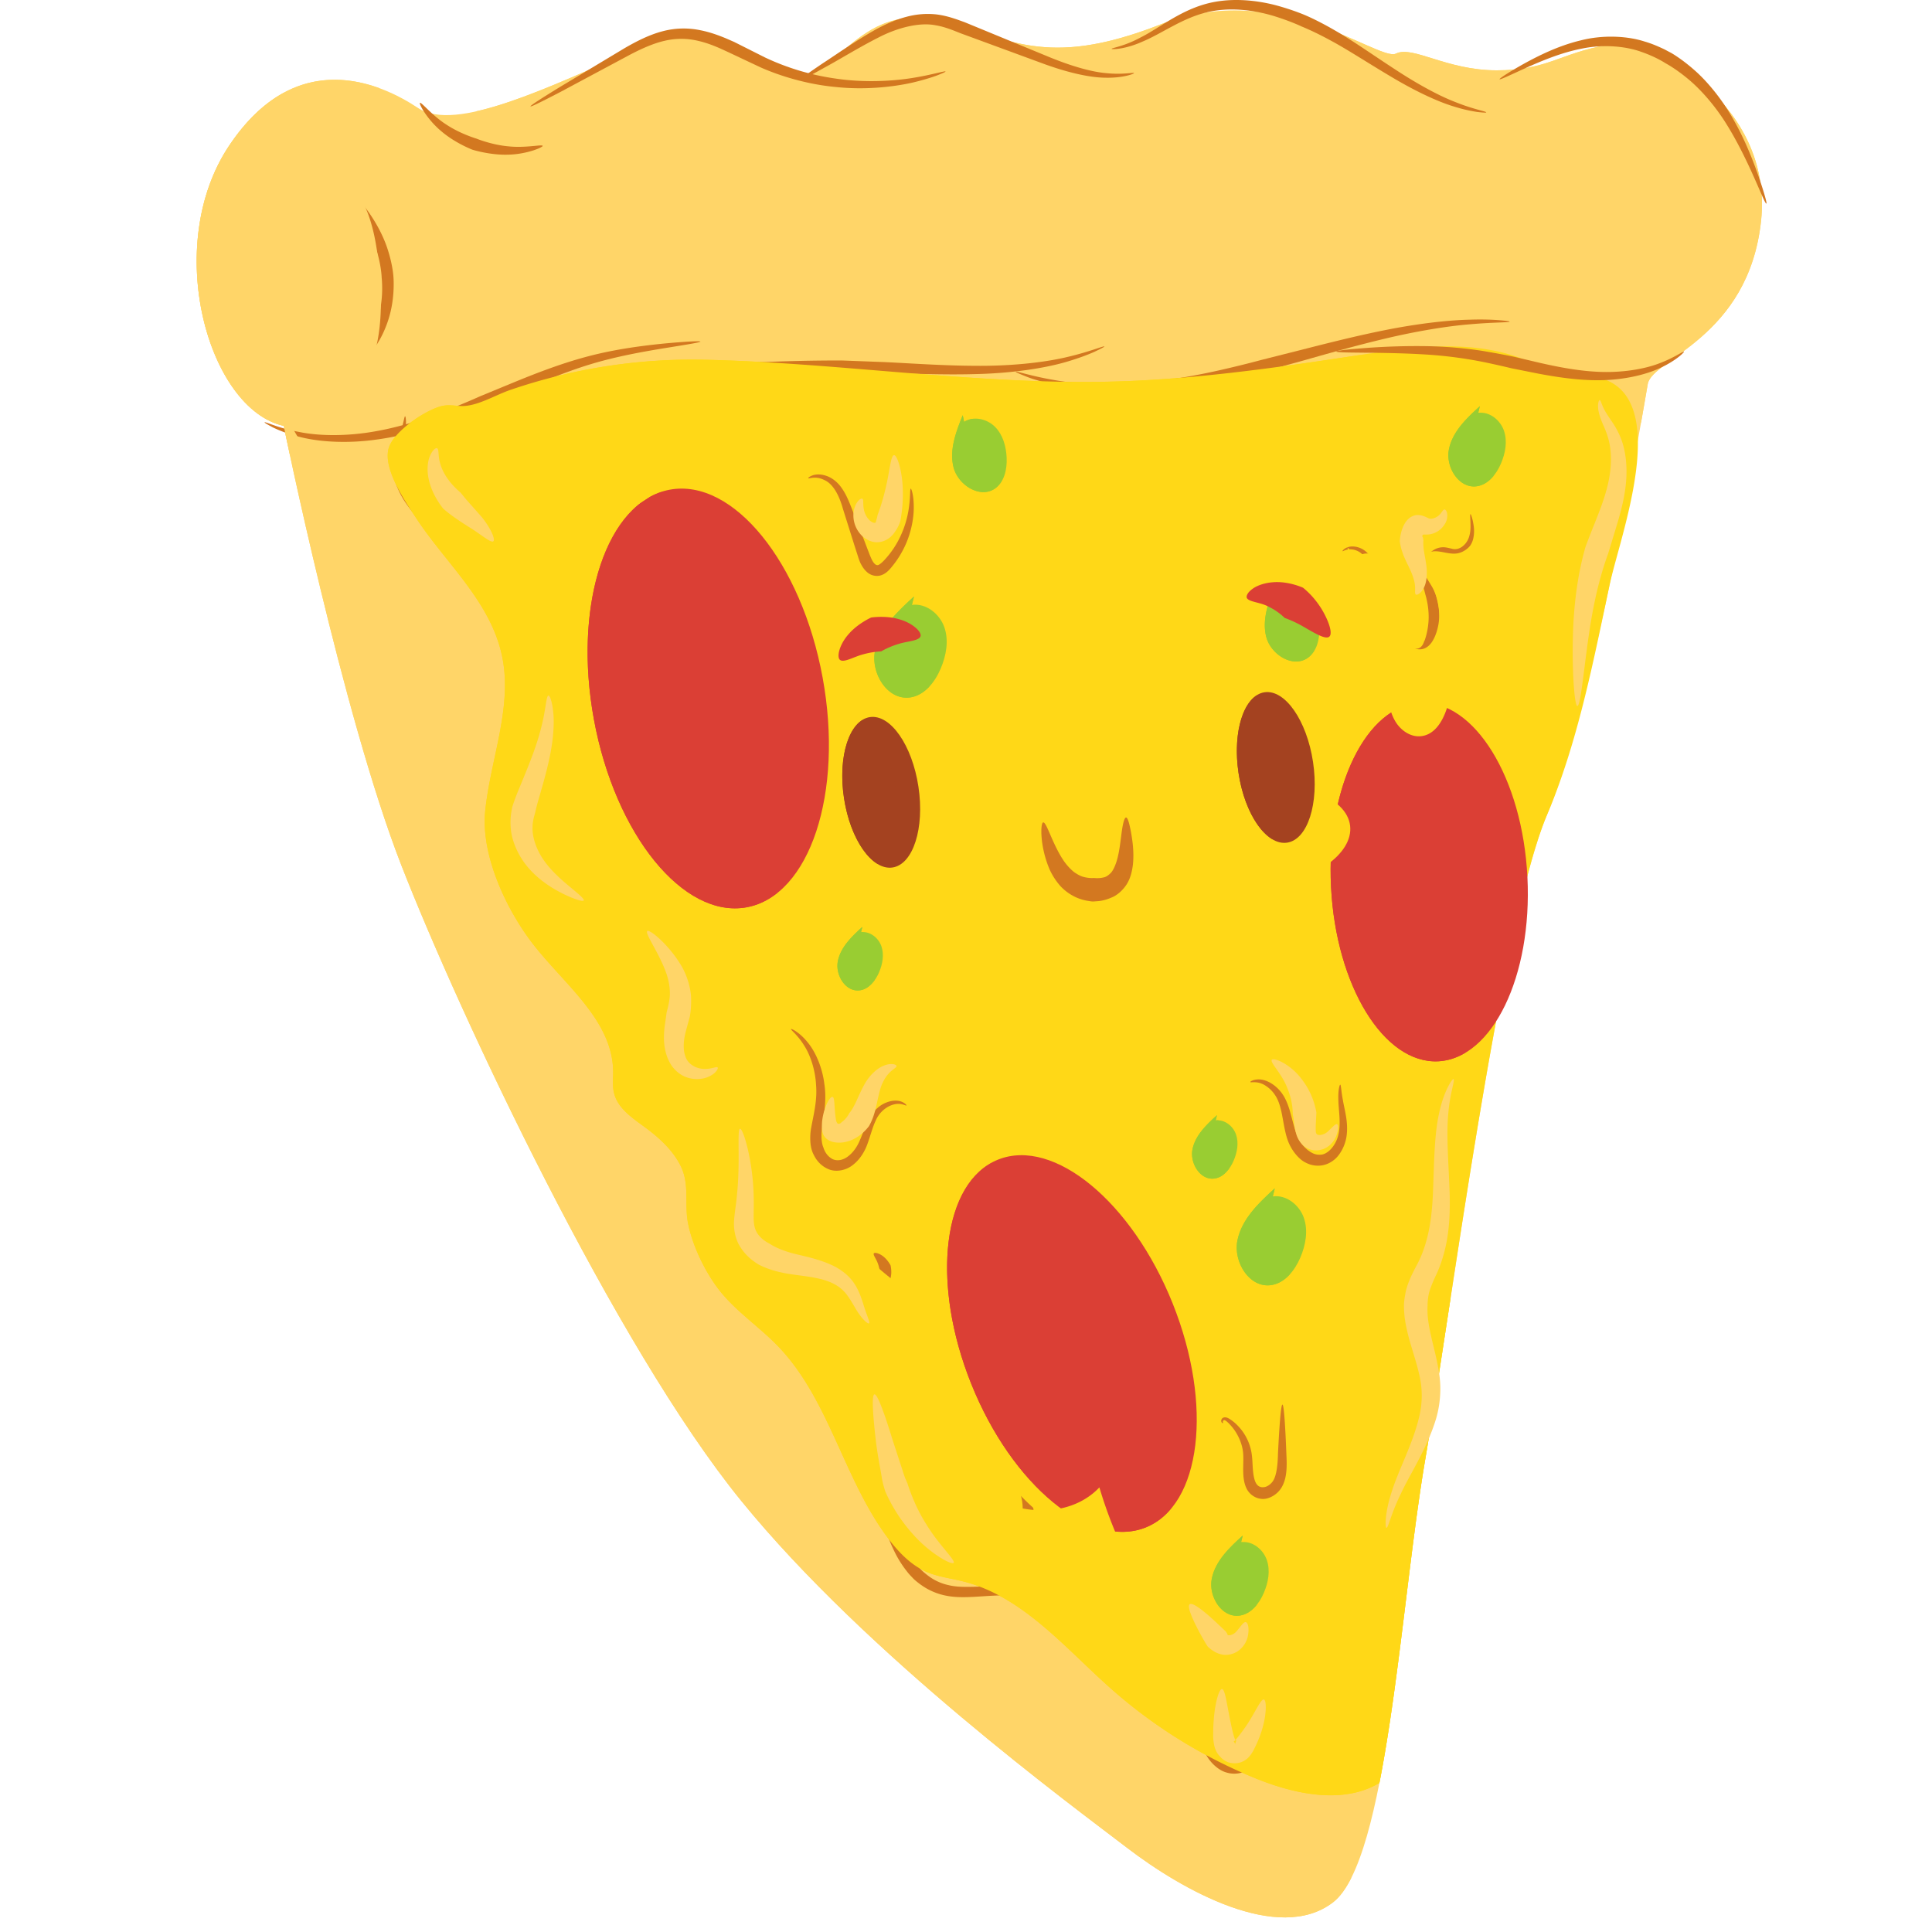 <svg xmlns="http://www.w3.org/2000/svg" width="120" height="120"><g fill="none" fill-rule="evenodd"><path fill="#FFD568" d="M17.625 26.451s3.65 17.926 7.298 27.28c3.65 9.352 13.295 29.876 21.115 39.488 7.82 9.612 20.593 18.966 23.983 21.564 3.388 2.598 9.384 5.975 12.772 3.378 3.39-2.599 4.17-18.447 5.736-27.539 1.562-9.093 4.69-33.255 7.559-40.01 2.867-6.754 5.996-25.2 6.257-26.76.26-1.558 6.255-2.857 7.037-10.13.782-7.275-6.776-11.432-9.645-10.912-2.868.52-3.65 1.559-6.777 1.559-3.128 0-5.214-1.559-6.256-1.039-1.044.519-7.3-4.677-14.599-1.82-7.297 2.859-9.384.78-14.076-.259-4.692-1.04-6.257 3.896-8.603 3.378-2.345-.52-4.43-3.898-9.905-1.56-5.474 2.338-11.21 5.196-13.556 3.637-2.345-1.559-7.559-3.896-11.729 2.339-4.171 6.234-1.304 16.368 3.389 17.406"/><path fill="#FFD568" d="M60.547 1.937c2.469 1.146 4.394 3.082 6.41 3.082 2.24 0 4.14-2.835 7.088-4.091-.637.136-1.283.327-1.94.583-5.867 2.297-8.367 1.404-11.558.426"/><path fill="#FFD568" d="M99.737 2.81c-2.868.52-3.65 1.558-6.777 1.558-3.128 0-5.214-1.558-6.256-1.038-.565.28-2.658-1.11-5.614-1.994 3.01 1.336 5.488 3.632 7.569 4.462 2.932 1.168 5.279.195 8.797-.974 3.52-1.17 5.865 1.364 8.407 5.26 2.542 3.897-2.542 5.65-8.407 7.21-5.865 1.559-24.438 1.559-31.476-.39-7.039-1.948-19.355.196-27.567 2.144-8.211 1.948-11.73-.586-12.317-4.287-.586-3.703-2.15-4.676-5.278-6.625-2.56-1.594 1.288-2.406 2.776-2.648-2.64-.975-6.282-1.04-9.358 3.557-4.171 6.235-1.304 16.368 3.389 17.407 0 0 3.65 17.925 7.298 27.278 3.65 9.354 13.295 29.878 21.115 39.49 7.82 9.612 20.593 18.965 23.983 21.564 3.388 2.597 9.384 5.974 12.772 3.377.42-.323.802-.85 1.148-1.543-10.1 1.744-28.993-16.674-35.166-23.53-6.843-7.598-16.227-25.914-20.333-38.968-4.105-13.055-6.255-23.382-5.865-25.524.391-2.144 4.302-2.535 6.256-3.314 1.476-.588 47.501.822 73.097.962.22-1.246.366-2.104.415-2.391.26-1.559 6.255-2.857 7.037-10.13.782-7.275-6.776-11.433-9.645-10.913M56.799 1.121c.14-.006.274.003.41.006-.142-.012-.275-.006-.41-.006"/><path fill="#FFD568" d="M36.262 6.188c3.62-.181 5.231-2.864 7.622-3.88-1.184-.148-2.594.007-4.363.761-3.554 1.519-7.212 3.248-9.987 3.854 1.872.08 5.003-.65 6.728-.735m15.641-1.169c2.151.584.39-3.702 4.887-3.898-3.011-.01-4.57 2.556-6.165 3.327.44.252.866.459 1.278.57"/><path fill="#FFD817" d="M100.914 24.466c-.394-.504-.949-.867-1.711-1.033-.62-.135-1.265-.092-1.892-.188-1.01-.152-1.928-.655-2.887-1.007-3.195-1.177-6.734-.679-10.1-.167-5.193.792-10.591 1.564-15.874 1.643-8.27.124-16.477-1.192-24.737-1.37a34.9 34.9 0 0 0-12.018 1.874c-.85.293-1.782.856-2.673.98-.602.084-1.058-.125-1.663.044-1.002.281-2.9 1.548-3.212 2.58-.39 1.297 1.058 3.379 1.72 4.384 1.819 2.77 4.559 5.112 5.3 8.47.705 3.193-.695 6.433-1.029 9.685-.282 2.756 1.308 6.137 2.97 8.278 1.955 2.522 4.943 4.734 4.977 7.918.004.44-.051.889.05 1.318.223.955 1.131 1.559 1.923 2.14.88.648 1.715 1.406 2.208 2.379.587 1.16.234 2.37.466 3.57.263 1.35 1 2.9 1.813 4 1.036 1.403 2.545 2.377 3.757 3.63 3.237 3.344 4.102 8.347 6.927 12.041.629.823 1.38 1.592 2.332 2.002.706.304 1.484.392 2.23.578 3.726.928 6.343 4.126 9.213 6.668a31.317 31.317 0 0 0 9.01 5.584c2.456.995 5.437 1.61 7.663.274 1.197-6.08 1.872-14.424 2.851-20.12 1.564-9.092 4.692-33.254 7.56-40.008 1.916-4.514 2.874-9.508 3.887-14.283.539-2.544 3.022-9.193.939-11.864"/><path fill="#D37820" d="M36.034 58.45c-.032.037-.644-.43-1.543-1.152-.447-.364-.969-.79-1.528-1.243-.553-.458-1.168-.938-1.694-1.549-.532-.596-.918-1.384-1.003-2.157-.1-.77.013-1.484.15-2.063a13.43 13.43 0 0 1 .417-1.364l.185-.5s.313-.71.706-1.764a24.434 24.434 0 0 0 1.089-4.005c.277-1.488.395-3.007.415-4.147.024-1.14-.02-1.905.037-1.91.044-.006.185.751.248 1.906a22.272 22.272 0 0 1-.188 4.232 23.556 23.556 0 0 1-.963 4.144 28.597 28.597 0 0 1-.475 1.32l-.186.49-.194.485c-.12.306-.289.745-.436 1.278-.144.531-.265 1.166-.2 1.828.05.666.337 1.328.798 1.9.455.576 1.033 1.08 1.563 1.568l1.446 1.338c.841.786 1.39 1.326 1.356 1.365m5.541 9.914c.008.043-.252.144-.657.06-.4-.08-.889-.378-1.223-.813-.348-.432-.515-.979-.582-1.368-.071-.397-.074-.66-.074-.66s.007-.264.055-.643c.047-.381.14-.87.22-1.348.08-.478.127-.953.127-1.313.002-.359-.031-.605.02-.62.045-.015.175.21.263.587.091.376.122.892.106 1.394-.023.492-.044.983-.062 1.35-.009.36.004.59.004.59s-.016.234.01.574c.027.34.108.78.34 1.162.223.388.575.695.885.838.312.15.562.154.568.21m9.519 12.866c-.039.042-.413-.265-1.05-.589-.633-.332-1.533-.652-2.446-1-.912-.337-1.827-.817-2.408-1.324-.594-.492-.885-.948-.885-.948s-.071-.113-.184-.317c-.1-.21-.242-.519-.313-.92a3.1 3.1 0 0 1 .067-1.359c.123-.47.328-.922.514-1.36.39-.86.565-1.784.594-2.493.035-.71-.035-1.188.02-1.199.043-.01.211.456.266 1.195.06.733-.048 1.752-.396 2.679-.159.461-.325.904-.405 1.314-.084.411-.072.782.003 1.091.072.31.195.548.283.713.1.162.16.251.16.251s.219.383.722.85c.496.475 1.287.957 2.167 1.353.871.402 1.774.808 2.387 1.23.618.415.935.803.904.834m18.444 20.435c-.04.046-.679-.514-1.774-1.123-1.09-.61-2.672-1.204-4.319-1.38-1.635-.24-3.285.225-4.667-.05a3.943 3.943 0 0 1-1.532-.646 4.747 4.747 0 0 1-.494-.393l-.112-.119c-.074-.077-.184-.188-.303-.345a6.68 6.68 0 0 1-.839-1.363c-.579-1.184-.96-2.855-1.345-4.479-.831-3.238-1.353-6.672-1.919-6.258-.012-.016.261-.046.535.257.279.292.427.835.602 1.43l1.282 4.44c.454 1.625.882 3.237 1.452 4.313.274.542.564.948.788 1.205.105.136.203.228.267.29l.098.1s.136.137.405.338a3.22 3.22 0 0 0 1.251.572c1.122.285 2.878-.113 4.6.196 1.716.252 3.325.945 4.397 1.648.54.348.952.69 1.23.936.271.256.413.412.397.43m-37.93-64.318c-.059.017-.185-.419-.556-.962-.362-.548-.986-1.165-1.696-1.693-.705-.532-1.464-1.001-2.03-1.393a11.6 11.6 0 0 1-.92-.699s-.353-.304-.81-.839c-.444-.536-1.004-1.357-1.144-2.328-.16-.984.215-1.886.405-2.504.212-.63.25-1.069.303-1.072.05-.004.107.466-.026 1.139-.119.67-.374 1.535-.172 2.344.178.816.71 1.51 1.14 1.976.445.465.788.736.788.736s.314.3.837.705c.522.406 1.267.931 1.959 1.536.693.6 1.308 1.32 1.613 1.95.316.626.348 1.098.31 1.104m49.374 69.041c-.027.04-.378-.318-.976-.126a1.416 1.416 0 0 0-.782.59c-.212.308-.348.702-.483 1.115-.232.815-.68 1.797-1.51 2.097-.393.147-.765.11-.99.047a1.528 1.528 0 0 1-.349-.13s-.121-.057-.302-.194a2.562 2.562 0 0 1-.607-.675c-.438-.65-.5-1.62-.497-2.478.014-.868-.084-1.695-.393-2.246-.285-.557-.701-.748-.67-.8.001-.042.504.067.912.651.428.557.62 1.504.668 2.37.06.863.196 1.697.544 2.131.162.231.34.383.47.471.128.088.207.12.207.12-.002-.021.31.235.783.099.233-.068.488-.264.704-.562.218-.296.378-.672.544-1.08.166-.405.355-.836.64-1.182.283-.358.697-.57 1.048-.622.358-.06.672.03.84.155.17.123.215.237.199.25M65.548 94.811c.029.04-.07.182-.266.36-.19.168-.546.412-1 .351a.976.976 0 0 1-.601-.303.923.923 0 0 1-.222-.598c.006-.328.027-.438.02-.444 0 0 .032-.143.04-.364a2.968 2.968 0 0 0-.083-.82c-.127-.61-.532-1.134-.464-1.204.063-.083.655.35.952 1.028.154.33.242.69.27.968.031.278.014.468.014.468s-.03.153-.072.384c-.011.09-.012.141.02.202.03.064.12.138.233.178.22.09.519.006.74-.086.225-.092.389-.162.42-.12m-9.247-26.149c-.018.026-.126-.048-.33-.084-.2-.042-.504-.006-.81.164a1.795 1.795 0 0 0-.775.871c-.192.404-.31.887-.488 1.381-.166.496-.472 1.008-.904 1.346-.422.356-1.065.481-1.532.281a1.74 1.74 0 0 1-.843-.75c-.134-.23-.177-.374-.177-.374s-.054-.14-.092-.399a3.49 3.49 0 0 1 .026-1.009c.139-.796.393-1.703.311-2.685-.047-.97-.37-1.914-.776-2.522-.393-.624-.818-.917-.778-.968.014-.032.508.186 1.008.8.51.6.942 1.596 1.063 2.64.162 1.04-.074 2.128-.16 2.82-.081.718.091 1.084.091 1.084.004-.03.093.486.584.74.24.112.58.092.91-.142.334-.238.603-.603.787-1.054.197-.445.354-.94.607-1.378.235-.446.636-.794 1.016-.939.382-.159.753-.148.974-.05.224.095.301.214.288.227m-1.299 11.169c-.095-.036-.101-.315-.182-.55-.075-.24-.195-.435-.195-.435s-.036-.227-.135-.458c-.092-.229-.266-.445-.218-.534.045-.088.366-.008.623.213.26.213.418.525.418.525s.084.34.025.671c-.05.336-.243.605-.336.568m28.243-12.459c.052.007.054.397.167.972.09.576.348 1.345.224 2.228a2.58 2.58 0 0 1-.502 1.19c-.264.345-.677.58-1.057.626a1.61 1.61 0 0 1-.892-.133c-.196-.09-.29-.163-.29-.163s-.414-.276-.73-.865c-.343-.606-.416-1.434-.575-2.174-.083-.37-.19-.725-.375-1.004a1.978 1.978 0 0 0-.656-.644c-.48-.29-.887-.138-.898-.198-.039-.026.39-.314 1.02-.058.302.12.613.346.866.662.261.317.423.722.545 1.11.229.783.369 1.551.66 1.971.282.445.565.604.565.604s.062.052.178.112a.924.924 0 0 0 .505.112c.434.01.97-.536 1.129-1.25.168-.69.012-1.5 0-2.095-.031-.607.068-1.01.116-1.003m-3.592 19.871c.1-.004.185 1.51.244 3.03.033.734.076 1.584-.357 2.208a1.525 1.525 0 0 1-.69.54c-.212.084-.358.08-.358.08s-.14.02-.377-.05a1.176 1.176 0 0 1-.704-.624c-.309-.676-.144-1.478-.198-2.161-.056-.693-.414-1.345-.78-1.74-.182-.204-.365-.361-.428-.31-.09.071-.039.146-.032.162.001.008-.036.03-.086-.02-.041-.05-.06-.148.015-.248.106-.113.265-.084.385-.024.122.065.223.139.342.233a3.188 3.188 0 0 1 1.097 1.874c.073.417.063.786.097 1.128.028.334.09.63.19.802.1.17.206.215.307.242.084.016.136.008.136.008-.019-.003.25.036.543-.296.283-.312.363-1.06.379-1.82.075-1.5.175-3.01.275-3.014m11.68-55.308c.025-.002.08.144.144.415.053.268.143.676.008 1.179a1.475 1.475 0 0 1-.457.702c-.222.21-.62.319-.941.248-.32-.058-.533-.085-.735.044-.2.119-.357.35-.436.6-.167.492.025 1.075.198 1.628a5.43 5.43 0 0 1 .296 1.66c.008.503-.06.92-.125 1.207-.06.284-.13.46-.13.46s-.048.173-.266.463c-.112.138-.294.31-.571.396-.276.085-.6.048-.87-.087a1.581 1.581 0 0 1-.683-.647c-.16-.278-.244-.588-.308-.885a17.05 17.05 0 0 0-.405-1.763 14.886 14.886 0 0 0-.616-1.694c-.234-.527-.45-1.032-.74-1.348a1.106 1.106 0 0 0-.915-.392c-.252.022-.374.138-.394.112-.016-.008.076-.175.368-.258.28-.084.765-.024 1.14.336.382.35.635.856.913 1.375.272.528.525 1.11.736 1.71.466 1.16.492 2.649 1.188 2.843.615.248.722-.472.74-.428 0 0 .05-.112.116-.361.063-.244.135-.603.147-1.04a4.955 4.955 0 0 0-.206-1.492c-.135-.552-.372-1.25-.101-1.97.13-.333.356-.651.7-.833.17-.09.37-.13.559-.124.186.012.338.059.472.086.488.15.903-.255 1.055-.642.153-.4.125-.798.115-1.065-.014-.27-.022-.43.004-.435M56.57 30.353c.042-.008.18.416.184 1.08.017.664-.134 1.56-.502 2.384-.182.41-.412.802-.668 1.145-.132.17-.246.324-.406.483-.156.152-.383.308-.661.325a.923.923 0 0 1-.65-.223 1.507 1.507 0 0 1-.29-.338c-.122-.194-.165-.306-.165-.306s-.051-.122-.109-.302c-.056-.18-.139-.435-.238-.743l-.709-2.253c-.227-.815-.6-1.556-1.168-1.795-.55-.275-.972-.053-.987-.104-.012-.019.067-.105.26-.176.188-.07.497-.095.833.016.336.103.696.363.948.716.261.35.443.77.602 1.17.312.803.625 1.603.86 2.203.113.302.21.552.278.728.065.175.103.25.103.25s.032.092.104.22c.074.134.194.273.294.265.102.039.378-.215.625-.513.249-.29.483-.631.678-.995a6.178 6.178 0 0 0 .683-2.172c.083-.627.044-1.059.101-1.065"/><path fill="#FFD817" d="M46.175 56.61a4.6 4.6 0 0 0 .374-.182c.082-.044.163-.086.244-.136.162-.1.318-.213.47-.336 2.639-2.13 3.868-7.477 2.789-13.349-1.315-7.163-5.563-12.39-9.486-11.673-.172.032-.338.088-.503.141h-.001a4.136 4.136 0 0 0-.658.277 4.603 4.603 0 0 0-.586.367l-.032.023a5.36 5.36 0 0 0-.527.453c-.016.016-.033.03-.049.047a6.88 6.88 0 0 0-.466.525l-.062.079a7.253 7.253 0 0 0-.405.582l-.077.123c-.12.199-.236.407-.345.624l-.084.173c-.1.212-.195.428-.285.654l-.09.234a12.524 12.524 0 0 0-.315.971c-.063.22-.124.441-.177.672-.028.121-.052.25-.078.375-.045.218-.09.438-.127.664-.024.148-.041.3-.063.45-.029.215-.058.43-.08.651-.019.173-.028.35-.041.528-.015.207-.032.413-.04.625-.008.2-.007.407-.01.611-.003.197-.008.392-.005.592.004.23.019.464.03.697.009.182.011.362.026.546.019.273.05.552.082.83.016.148.026.296.045.447.055.43.122.863.202 1.297v.007c1.317 7.163 5.564 12.39 9.487 11.673h.001c.215-.04.423-.1.625-.176.075-.025.144-.057.217-.086"/><path fill="#DB3F35" d="M51.095 42.088c1.316 7.162-.797 13.549-4.72 14.265-3.923.716-8.17-4.51-9.487-11.673-1.316-7.163.8-13.55 4.72-14.266 3.924-.716 8.172 4.51 9.487 11.674"/><path fill="#DB3F35" d="M50.368 42.12c-1.085-5.905-4.584-10.213-7.818-9.622-.741.135-1.398.525-1.967 1.101 2.981.208 5.99 4.258 6.983 9.655.836 4.552-.012 8.715-1.927 10.657.28.02.56.018.838-.034 3.233-.59 4.976-5.854 3.891-11.758"/><path fill="#DB3F35" d="M47.808 55.573c-3.922.717-8.17-4.51-9.486-11.672-1.079-5.87.148-11.211 2.784-13.346-3.595 1.154-5.476 7.278-4.218 14.126 1.316 7.162 5.564 12.388 9.486 11.672.71-.13 1.357-.45 1.937-.92-.164.053-.33.109-.503.14"/><path fill="#FFD817" d="M89.136 66.112c.114-.03.224-.068.335-.11.073-.028.147-.055.22-.087a4.36 4.36 0 0 0 .431-.23c2.449-1.497 4.071-5.843 3.817-10.885-.309-6.15-3.291-10.998-6.658-10.83-.15.006-.293.036-.438.06a3.657 3.657 0 0 0-.568.156l-.015.006a3.582 3.582 0 0 0-.531.243c-.01.005-.022.01-.031.016a4.58 4.58 0 0 0-.538.355 6.126 6.126 0 0 0-.45.389l-.06.06a6.17 6.17 0 0 0-.404.443l-.077.094a7.605 7.605 0 0 0-.448.623 8.393 8.393 0 0 0-.313.516c-.034.06-.067.124-.1.185a10.53 10.53 0 0 0-.266.536c-.037.08-.07.163-.107.244-.076.178-.15.356-.22.544-.04.1-.073.203-.109.306-.061.178-.124.357-.179.542-.036.122-.07.247-.103.37-.048.177-.098.354-.14.537-.034.144-.063.292-.093.439-.035.172-.072.342-.103.52-.03.166-.052.34-.076.512-.024.164-.05.326-.07.494-.021.194-.036.392-.052.588-.013.154-.03.306-.039.462-.013.23-.017.466-.024.702-.002.128-.009.254-.01.382-.002.366.006.736.025 1.11v.006c.31 6.149 3.291 10.998 6.658 10.83l.003-.001a3.102 3.102 0 0 0 .733-.127"/><path fill="#DB3F35" d="M94.871 54.479c.31 6.15-2.17 11.272-5.538 11.44-3.37.17-6.35-4.68-6.66-10.83-.31-6.15 2.171-11.273 5.54-11.44 3.368-.169 6.35 4.68 6.658 10.83"/><path fill="#DB3F35" d="M94.259 54.426c-.256-5.07-2.713-9.065-5.49-8.927-.635.031-1.229.287-1.77.707 2.476.501 4.55 4.228 4.784 8.863.196 3.91-.977 7.305-2.795 8.722.231.047.467.076.705.064 2.777-.138 4.82-4.36 4.566-9.429"/><path fill="#DB3F35" d="M90.622 65.424c-3.369.168-6.35-4.681-6.66-10.832-.254-5.037 1.366-9.383 3.813-10.881-3.143.572-5.397 5.498-5.101 11.378.31 6.15 3.29 11 6.66 10.83.607-.03 1.185-.227 1.725-.559-.144.027-.289.056-.437.064"/><path fill="#FFD817" d="M71.02 95.147c.105-.072.208-.152.307-.235.067-.056.135-.11.198-.17.13-.122.253-.253.37-.393 2.02-2.434 2.156-7.549.084-12.724-2.528-6.31-7.379-10.312-10.836-8.936-.15.06-.291.142-.434.222v-.002.002a3.9 3.9 0 0 0-.55.374 3.95 3.95 0 0 0-.494.471 4.78 4.78 0 0 0-.399.51c-.012.018-.024.034-.034.051a5.831 5.831 0 0 0-.33.567l-.042.084a6.384 6.384 0 0 0-.31.732 8.301 8.301 0 0 0-.201.636l-.046.173c-.052.212-.1.427-.139.651-.015.075-.025.153-.039.23-.035.214-.064.43-.087.654l-.022.292c-.017.212-.031.425-.038.647-.003.117-.003.237-.003.357 0 .208 0 .417.007.632.007.139.017.281.025.421.014.203.026.404.047.611.016.163.04.327.06.49.026.193.047.385.08.58.029.185.068.374.104.56.035.18.064.36.105.543.046.21.102.42.156.632.041.166.077.33.124.495.07.247.149.495.228.743.042.134.08.268.125.402.129.383.27.766.424 1.15l.002.005c2.527 6.31 7.378 10.312 10.835 8.937h.001c.189-.076.367-.172.54-.276.062-.036.121-.078.181-.118"/><path fill="#DB3F35" d="M72.837 80.96c2.527 6.31 1.775 12.54-1.682 13.915s-8.308-2.626-10.835-8.937c-2.527-6.31-1.774-12.54 1.681-13.916 3.457-1.375 8.307 2.627 10.836 8.937"/><path fill="#DB3F35" d="M72.178 81.122c-2.083-5.201-6.082-8.5-8.93-7.367-.653.26-1.182.738-1.595 1.37 2.764-.358 6.265 2.796 8.171 7.55 1.606 4.01 1.599 7.974.208 10.1.26-.033.515-.086.76-.184 2.848-1.133 3.469-6.268 1.386-11.469"/><path fill="#DB3F35" d="M72.323 93.899c-3.457 1.374-8.308-2.627-10.836-8.938-2.07-5.169-1.937-10.282.08-12.718-3.074 1.714-3.664 7.662-1.247 13.696 2.527 6.31 7.378 10.31 10.835 8.936.624-.25 1.157-.66 1.602-1.198-.143.08-.283.162-.434.222"/><path fill="#D37820" d="M17.716 11.677c-.016.006-.079-.181.048-.48.12-.292.47-.652 1.016-.78.56-.134 1.219.078 1.77.442.555.368 1.062.832 1.542 1.337.96 1.01 1.654 2.26 1.979 3.268.332 1.01.365 1.728.365 1.728s.018.177.016.485c-.001.31-.019.754-.11 1.278a6.768 6.768 0 0 1-.543 1.724c-.278.606-.69 1.184-1.135 1.706-.886 1.022-1.848 2.063-2.854 2.466-.49.208-.955.234-1.258.165-.305-.061-.448-.172-.441-.185.005-.068.7.249 1.58-.238.879-.438 1.747-1.481 2.569-2.53.841-1.034 1.304-2.25 1.414-3.214.066-.477.068-.88.06-1.16-.008-.28-.028-.44-.028-.44s-.01-.649-.28-1.582c-.263-.935-.86-2.126-1.722-3.128-.845-.976-1.907-1.994-2.87-1.843-.464.067-.798.339-.94.57-.15.235-.144.414-.178.411m15.988-2.621c.04.09-1.002.53-2.14.55-1.132.04-2.23-.311-2.23-.311s-1.073-.41-1.928-1.148c-.872-.724-1.406-1.712-1.318-1.759.086-.054.75.786 1.63 1.347.87.579 1.862.87 1.862.87s.955.394 2.001.485c1.041.113 2.09-.13 2.123-.034m25.023-4.614c.007.024-.19.112-.544.25-.356.131-.875.29-1.512.44-1.27.286-3.03.46-4.776.27-1.75-.16-3.45-.682-4.657-1.219a975.7 975.7 0 0 1-1.95-.919l-.525-.242c-.334-.144-.813-.352-1.406-.486a4.469 4.469 0 0 0-2.042-.01c-.745.165-1.513.517-2.262.913l-4.165 2.23c-1.142.598-1.914.98-1.938.938-.026-.045.698-.51 1.797-1.185l4.055-2.435c.75-.433 1.543-.837 2.37-1.05a5.083 5.083 0 0 1 2.325-.06c.67.133 1.19.343 1.548.486l.554.241 1.921.967a15.238 15.238 0 0 0 4.437 1.317c1.681.248 3.398.16 4.66-.036 1.269-.2 2.09-.468 2.11-.41"/><path fill="#D37820" d="M70.437 4.543c.015.034-.665.305-1.742.284-1.075-.002-2.472-.359-3.792-.835l-5.246-1.928s-.158-.064-.436-.173c-.277-.103-.669-.251-1.143-.327-.95-.179-2.283.13-3.5.759-1.22.616-2.414 1.361-3.332 1.857-.911.51-1.53.832-1.557.79-.026-.043.542-.449 1.407-1.033.88-.572 2.006-1.372 3.24-2.072.621-.342 1.28-.641 1.946-.816a5.05 5.05 0 0 1 1.89-.153c.563.072.997.223 1.294.321l.459.166 5.161 2.126c1.282.531 2.598.947 3.626 1.034 1.026.108 1.713-.062 1.725 0M92.31 6.981c-.004.026-.204.014-.553-.026a9.324 9.324 0 0 1-1.42-.33c-1.16-.345-2.61-1.066-3.98-1.888-1.373-.814-2.702-1.686-3.737-2.237-1.032-.563-1.757-.848-1.757-.848s-.7-.34-1.807-.677c-1.1-.323-2.662-.576-4.153-.196-1.484.364-2.796 1.332-3.912 1.792-1.109.508-1.95.504-1.945.464-.008-.062.79-.152 1.82-.72C71.914 1.797 73.162.756 74.769.28c1.599-.48 3.294-.26 4.467.044 1.181.32 1.921.658 1.921.658s.752.318 1.796.93c1.054.604 2.354 1.524 3.68 2.386 1.32.868 2.697 1.638 3.802 2.057 1.097.44 1.888.563 1.876.625m17.402 5.665c-.124.054-1.03-2.614-2.485-4.946-.724-1.168-1.635-2.188-2.42-2.828-.78-.644-1.378-.953-1.378-.953s-.56-.379-1.503-.703c-.936-.337-2.29-.474-3.625-.205-1.335.25-2.614.801-3.56 1.225-.947.431-1.576.734-1.603.687-.021-.041.558-.428 1.474-.94.914-.507 2.184-1.145 3.58-1.476 1.39-.355 2.898-.268 3.939.068.527.152.94.348 1.227.48l.441.233s.641.358 1.452 1.076c.812.712 1.732 1.834 2.42 3.071.704 1.23 1.216 2.543 1.56 3.53.341.991.528 1.663.481 1.68M17.672 17.23c.099.015.05 1.046.258 2.031.095.492.234.974.363 1.322.128.345.238.558.238.558s.077.228.247.538c.169.302.456.69.844.921.392.244.878.327 1.23.281.357-.04.578-.182.611-.137.032.028-.139.268-.544.413-.399.148-1.002.144-1.533-.097-.544-.239-.94-.677-1.18-1.023a4.12 4.12 0 0 1-.348-.605s-.107-.257-.21-.65a7.965 7.965 0 0 1-.233-1.457c-.082-1.072.156-2.113.257-2.094m1.528-1.559c-.1-.012-.127-.56-.09-1.11.034-.548.128-1.09.128-1.09s.172-.523.401-1.022c.226-.5.507-.97.6-.933.096.037-.01.567-.106 1.09l-.184 1.04-.33 1.01c-.163.508-.318 1.025-.419 1.015m24.302 5.544c.006.052-.867.191-2.17.4-1.302.214-3.037.511-4.703 1.023-1.667.51-3.275 1.208-4.48 1.741-1.21.536-2.014.894-2.014.894s-.812.345-2.06.804c-1.243.46-2.958.998-4.73 1.23-1.768.248-3.586.155-4.876-.21a8.234 8.234 0 0 1-1.515-.548c-.344-.183-.534-.295-.522-.316.03-.067.816.35 2.1.586 1.274.271 3.029.282 4.735-.022 1.71-.292 3.355-.862 4.567-1.348a53.622 53.622 0 0 0 2.014-.848l2.036-.84c1.224-.502 2.877-1.163 4.603-1.619 1.725-.46 3.49-.68 4.808-.81 1.32-.122 2.201-.165 2.207-.117m25.092.305c.011.023-.218.142-.628.335-.414.185-1.022.413-1.772.632-1.5.43-3.576.708-5.65.748-2.073.057-4.136-.041-5.678-.076l-2.568-.039s-4.096-.114-8.195.088c-2.049.094-4.095.246-5.63.379-1.534.132-2.558.233-2.565.18-.002-.025.248-.083.69-.165a45.963 45.963 0 0 1 1.843-.298 93.4 93.4 0 0 1 5.63-.613c4.11-.335 8.24-.301 8.24-.301l2.58.097c1.548.07 3.6.223 5.648.232 2.049.025 4.09-.17 5.587-.508 1.496-.336 2.443-.75 2.468-.69"/><path fill="#D37820" d="M93.764 19.976c-.003.06-.98.036-2.434.164-1.453.115-3.371.435-5.263.884-1.893.448-3.766.987-5.177 1.386-1.416.39-2.359.652-2.359.652s-.948.24-2.39.534c-1.44.298-3.384.616-5.352.71-1.968.097-3.946-.075-5.38-.426a9.485 9.485 0 0 1-.97-.258 6.91 6.91 0 0 1-.734-.248c-.4-.158-.622-.258-.614-.282.022-.06.943.267 2.374.51 1.427.26 3.367.348 5.29.189 1.926-.157 3.83-.523 5.244-.852 1.415-.325 2.35-.584 2.35-.584l2.366-.596c1.419-.361 3.316-.852 5.241-1.24 1.925-.388 3.883-.635 5.358-.664a16.578 16.578 0 0 1 1.78.03c.43.035.671.066.67.091"/><path fill="#D37820" d="M104.596 21.843c.028.028-.472.538-1.433.99-.954.463-2.361.767-3.771.783-1.414.019-2.804-.215-3.826-.405l-1.698-.339s-.668-.165-1.667-.375a26.675 26.675 0 0 0-3.711-.482c-2.73-.166-5.493-.064-5.495-.184-.002-.05.683-.128 1.715-.207a42.455 42.455 0 0 1 3.801-.125c1.387.018 2.783.156 3.813.337 1.029.176 1.703.321 1.703.321l1.675.394c1.003.225 2.343.502 3.694.548 1.354.05 2.708-.163 3.656-.527.955-.355 1.51-.78 1.544-.73"/><path fill="#FFD817" d="M34.42 26.938c-.029.002-.057 0-.085.003l.102-.413c-.827.752-1.7 1.582-1.92 2.677-.22 1.095.609 2.447 1.72 2.296.1-.013.196-.04.288-.073.026-.01.048-.023.074-.034a1.63 1.63 0 0 0 .195-.1l.066-.044c.065-.045.128-.093.188-.146a2.114 2.114 0 0 0 .245-.255 3.12 3.12 0 0 0 .456-.763c.276-.644.412-1.38.184-2.042-.22-.634-.849-1.148-1.513-1.106m25.399-.097-.039.011a1.25 1.25 0 0 0-.288.133l-.086-.417c-.42 1.036-.846 2.161-.568 3.243.277 1.082 1.61 1.942 2.546 1.33.122-.08.217-.185.303-.296.353-.433.473-1.057.448-1.634-.031-.699-.23-1.423-.723-1.92-.41-.412-1.051-.61-1.593-.45M56.25 38.35l.13-.522c-1.046.95-2.145 1.995-2.422 3.376-.276 1.381.768 3.083 2.168 2.895.118-.016.232-.046.34-.083.023-.008.042-.02.063-.028.088-.036.174-.073.256-.121l.037-.026a2.17 2.17 0 0 0 .257-.181l.01-.01c.413-.343.731-.835.944-1.334.346-.812.52-1.743.231-2.576-.29-.833-1.138-1.51-2.014-1.39m-3.16 20.33.08-.328c-.655.596-1.346 1.253-1.519 2.12-.175.867.482 1.936 1.36 1.819.125-.018.239-.062.346-.118.039-.02.075-.041.113-.065a1.828 1.828 0 0 0 .472-.47 2.62 2.62 0 0 0 .267-.467c.218-.511.326-1.095.144-1.618-.18-.524-.714-.948-1.264-.873M76.78 96.565c-.028.001-.057-.002-.085.001l.103-.412c-.828.752-1.701 1.581-1.92 2.677-.22 1.095.608 2.446 1.718 2.295.1-.012.197-.039.29-.072.023-.01.047-.023.072-.033a1.7 1.7 0 0 0 .196-.1l.066-.044a2.17 2.17 0 0 0 .188-.147l.04-.037c.073-.068.141-.14.205-.218.188-.229.341-.494.456-.762.276-.644.412-1.383.184-2.043-.22-.635-.848-1.148-1.513-1.105m16.24-69.041c-.22-.634-.848-1.147-1.511-1.106-.028.003-.058 0-.086.003l.102-.413c-.827.753-1.7 1.582-1.92 2.678-.22 1.095.609 2.446 1.72 2.295.1-.013.196-.04.288-.073.026-.01.048-.023.072-.032a1.52 1.52 0 0 0 .263-.144 1.84 1.84 0 0 0 .188-.148c.015-.012.027-.024.04-.036.073-.068.14-.14.205-.219.189-.23.343-.493.456-.761.276-.644.412-1.382.184-2.044m-13.781 9.84a1.22 1.22 0 0 0-.326.144l-.088-.418c-.42 1.036-.846 2.162-.569 3.243.278 1.083 1.61 1.943 2.549 1.328.12-.079.215-.183.3-.293.355-.434.474-1.058.449-1.635-.03-.699-.229-1.424-.724-1.92-.407-.41-1.05-.61-1.592-.45m-.575 37.727v-.003l.125-.497c-1.001.91-2.057 1.913-2.322 3.236-.264 1.324.736 2.956 2.08 2.775.115-.015.224-.044.329-.082.021-.008.042-.02.064-.029.085-.033.167-.07.246-.117l.041-.028a2.27 2.27 0 0 0 .245-.176c.006-.004.01-.01.015-.014a2.55 2.55 0 0 0 .243-.237c.27-.299.487-.66.644-1.027.333-.777.498-1.67.222-2.469-.278-.799-1.092-1.447-1.932-1.332m-3.28-1.225c.039-.02.076-.043.112-.065a1.936 1.936 0 0 0 .474-.47 2.63 2.63 0 0 0 .266-.47c.218-.508.326-1.092.144-1.616-.18-.523-.714-.948-1.264-.872l.082-.328c-.656.596-1.347 1.252-1.521 2.12-.173.866.483 1.936 1.362 1.817.124-.017.238-.061.345-.116"/><path fill="#99CD32" d="M59.797 25.79c-.419 1.035-.846 2.16-.569 3.242.278 1.081 1.61 1.941 2.547 1.328.606-.397.782-1.208.75-1.928-.031-.699-.228-1.423-.722-1.92-.495-.499-1.333-.692-1.92-.307m19.334 10.106c-.419 1.036-.846 2.16-.569 3.242.277 1.083 1.61 1.942 2.549 1.328.604-.396.781-1.206.749-1.928-.032-.697-.229-1.422-.722-1.92-.494-.497-1.334-.69-1.919-.305m-44.476-10.98c-.828.752-1.7 1.583-1.922 2.679-.219 1.094.61 2.445 1.722 2.296.716-.098 1.227-.752 1.512-1.416.274-.643.412-1.382.183-2.043-.23-.661-.903-1.197-1.597-1.103M56.771 37.05c-1.044.95-2.145 1.995-2.422 3.376-.277 1.38.768 3.083 2.169 2.894.904-.122 1.549-.946 1.906-1.783.347-.812.52-1.743.232-2.576-.29-.833-1.139-1.51-2.015-1.39m35.276-12.342c-.828.753-1.702 1.583-1.921 2.679-.22 1.094.61 2.445 1.72 2.296.717-.096 1.23-.751 1.512-1.415.276-.644.413-1.383.183-2.044-.229-.661-.901-1.197-1.597-1.101M77.189 95.375c-.829.752-1.7 1.581-1.922 2.677-.219 1.095.61 2.445 1.72 2.295.72-.095 1.23-.75 1.513-1.414.277-.644.413-1.382.183-2.042-.229-.663-.902-1.199-1.597-1.103m2.093-21.977c-1 .909-2.056 1.912-2.32 3.236-.266 1.324.736 2.956 2.078 2.774.867-.116 1.485-.906 1.828-1.709.333-.777.497-1.67.22-2.47-.277-.798-1.09-1.447-1.93-1.331m-3.466-5.047c-.656.596-1.346 1.252-1.522 2.12-.172.867.483 1.936 1.362 1.817.569-.076.974-.594 1.199-1.12.217-.509.325-1.093.143-1.617-.18-.524-.713-.948-1.264-.872m-22.028-11.69c.55-.077 1.084.347 1.266.871.18.524.074 1.108-.144 1.618-.225.525-.63 1.042-1.198 1.12-.88.118-1.536-.951-1.362-1.818.174-.868.866-1.524 1.52-2.12"/><path fill="#99CD32" d="M53.084 59.043c.086-.428.298-.804.569-1.146a.83.83 0 0 0-.173.005l.08-.33c-.654.597-1.344 1.253-1.518 2.12-.175.869.481 1.937 1.36 1.82.392-.054.701-.323.933-.654-.822.017-1.418-.985-1.251-1.815M57.56 42.67c-1.4.188-2.446-1.514-2.169-2.894.173-.858.663-1.585 1.258-2.242l.122-.484c-1.045.949-2.145 1.994-2.422 3.374-.277 1.382.768 3.083 2.169 2.895.48-.064.885-.332 1.216-.69-.058.013-.114.033-.174.04M35.671 30.073c-1.112.149-1.94-1.2-1.72-2.296.123-.612.452-1.14.86-1.618-.028.002-.056-.001-.084.003l.101-.415c-.828.754-1.7 1.584-1.92 2.679-.219 1.095.61 2.445 1.721 2.296.427-.057.78-.315 1.056-.652l-.014.003m45.526 10.809c.18-.119.312-.28.423-.46-.824.045-1.707-.659-1.928-1.517-.202-.786-.031-1.594.237-2.372a1.257 1.257 0 0 0-.625.196l-.087-.418c-.419 1.036-.846 2.16-.569 3.243.277 1.081 1.611 1.941 2.549 1.328m-1.217 38.29c-1.342.18-2.344-1.45-2.08-2.776.16-.794.608-1.474 1.157-2.088l.123-.497c-1 .91-2.056 1.912-2.321 3.236-.265 1.323.735 2.956 2.079 2.775.47-.064.864-.328 1.184-.683-.047.01-.093.027-.142.033m-1.95 20.526c-1.11.15-1.94-1.2-1.72-2.296.123-.612.452-1.138.86-1.617-.028.001-.056-.001-.085.003l.104-.414c-.828.752-1.702 1.582-1.921 2.678-.22 1.094.61 2.446 1.72 2.296.427-.058.78-.316 1.057-.652l-.014.002m14.728-70.145c-1.11.15-1.94-1.201-1.72-2.296.122-.612.451-1.139.86-1.617-.029.002-.057-.002-.085.002l.103-.414c-.828.753-1.702 1.582-1.921 2.678-.22 1.095.61 2.446 1.72 2.296.427-.057.78-.314 1.056-.652l-.013.003m-32.488-1.17c-.2-.786-.03-1.592.238-2.372a1.27 1.27 0 0 0-.626.196l-.086-.418c-.42 1.036-.846 2.16-.568 3.243.277 1.081 1.61 1.941 2.547 1.328.18-.119.312-.281.423-.46-.824.047-1.707-.659-1.928-1.517M76.362 72.55c-.822.015-1.417-.986-1.251-1.815.085-.428.298-.804.57-1.148a.952.952 0 0 0-.174.005l.081-.328c-.654.596-1.346 1.253-1.52 2.12-.173.867.482 1.936 1.361 1.817.393-.052.701-.321.933-.652"/><path fill="#D37820" d="M69.943 50.775c.102.003.197.35.3.881.095.534.207 1.255.124 2.052-.052.398-.14.824-.383 1.212-.241.378-.607.702-.957.832-.337.15-.642.208-.83.22l-.309.023s-.112-.003-.309-.04a2.821 2.821 0 0 1-.793-.243 3.058 3.058 0 0 1-.923-.677 4.176 4.176 0 0 1-.66-1.01c-.631-1.457-.583-2.913-.412-2.942.213-.053.578 1.376 1.315 2.435.186.256.392.476.596.641.213.15.412.259.595.307.361.096.626.068.626.068-.008-.01.292.045.606-.032.166-.028.3-.123.457-.274.15-.154.268-.426.365-.72.186-.6.246-1.31.322-1.84.072-.532.169-.896.27-.893"/><path fill="#FFD817" d="M62.351 53.037c.214 1.762-2.306 3.516-5.63 3.917-3.322.401-6.188-.703-6.403-2.465-.214-1.762 2.306-3.516 5.63-3.918 3.322-.4 6.19.703 6.403 2.466m21.506-1.754c.214 1.762-2.306 3.517-5.63 3.917-3.321.401-6.188-.703-6.403-2.464-.214-1.763 2.306-3.517 5.628-3.919 3.323-.4 6.191.703 6.405 2.466"/><path fill="#A44220" d="M57.046 48.866c.39 2.58-.333 4.825-1.61 5.016-1.277.19-2.627-1.744-3.015-4.324-.39-2.58.332-4.826 1.61-5.018 1.277-.19 2.627 1.746 3.015 4.326"/><path fill="#A44220" d="M55.637 48.866c-.297-1.97-1.154-3.556-2.11-4.115-.953.635-1.44 2.592-1.106 4.807.296 1.969 1.154 3.556 2.111 4.114.952-.634 1.439-2.593 1.105-4.806m25.917-1.543c.388 2.58-.334 4.826-1.61 5.016-1.278.192-2.627-1.745-3.015-4.324-.388-2.58.331-4.825 1.61-5.017 1.275-.19 2.625 1.745 3.015 4.325"/><path fill="#A44220" d="M80.144 47.323c-.295-1.97-1.154-3.556-2.11-4.114-.952.634-1.439 2.592-1.106 4.806.296 1.97 1.155 3.555 2.111 4.114.952-.635 1.439-2.592 1.105-4.806"/><path fill="#FFD817" d="M88.31 80.058c-.583.329-.757 1.069-.873 1.726-1.033 5.787-2.364 12.086-6.946 15.786-.779.628-1.702 1.268-1.87 2.25-.131.764.242 1.548.097 2.308-.232 1.224-1.77 1.832-2.975 1.5-1.203-.33-2.106-1.31-2.87-2.294a27.2 27.2 0 0 1-4.588-8.95c-1.966 2.082-5.64 1.758-7.76-.168-2.12-1.925-2.886-4.97-2.797-7.828.024-.81.105-1.645-.162-2.412-.836-2.4-4.736-3.377-4.388-5.894-1.386 1.102-3.58-.052-4.276-1.68-.694-1.627-.425-3.476-.43-5.244-.003-1.77-.448-3.772-1.982-4.662.25 1.444-.77 2.994-2.198 3.339-1.429.347-3.048-.563-3.49-1.96-.517-1.636.457-3.461-.047-5.101-.426-1.384-1.772-2.247-2.644-3.403-1.283-1.701-1.485-3.953-1.642-6.075l-.671-9.162c-.28-3.803-.171-8.407 3.094-10.39 1.01-.613 2.44-1.225 2.303-2.396-.062-.538-.478-.977-.582-1.51-.2-1.022.853-1.92 1.893-2.046 1.037-.126 2.061.25 3.089.439 4.058.743 8.074-1.453 12.197-1.581 2.266-.07 4.5.488 6.744.813 6.8.983 13.905-.23 19.991-3.41l-.008-.01-.194.028c-5.195.792-10.593 1.564-15.874 1.643-8.27.124-16.479-1.191-24.738-1.37a34.856 34.856 0 0 0-12.017 1.875c-.852.292-1.782.855-2.673.979-.602.084-1.058-.126-1.664.044-1 .282-2.9 1.548-3.211 2.58-.392 1.297 1.057 3.378 1.718 4.384 1.82 2.769 4.56 5.112 5.302 8.469.703 3.193-.695 6.433-1.03 9.687-.283 2.754 1.31 6.136 2.97 8.278 1.954 2.52 4.943 4.732 4.976 7.918.004.44-.05.888.05 1.317.223.955 1.132 1.559 1.924 2.14.88.648 1.715 1.405 2.208 2.379.586 1.16.234 2.37.467 3.57.261 1.35 1 2.9 1.813 4 1.034 1.403 2.543 2.376 3.757 3.63 3.237 3.344 4.1 8.346 6.926 12.042.63.822 1.38 1.59 2.332 2.002.706.302 1.483.392 2.23.577 3.726.928 6.344 4.125 9.212 6.67a31.346 31.346 0 0 0 9.01 5.583c2.458.994 5.437 1.608 7.665.272 1.197-6.08 1.871-14.424 2.85-20.118.422-2.455.959-6.012 1.574-10.024-.506-.58-1.145-.906-1.791-.54"/><path fill="#FFD817" d="M83.694 34c1.133 1.136 1.702 2.72 1.978 4.297.274 1.576.289 3.187.495 4.773.078.615.194 1.242.519 1.768.326.527.91.938 1.529.892 1.029-.073 1.572-1.24 1.788-2.245.28-1.297.378-2.635.29-3.96-.047-.725-.07-1.619.561-1.983.355-.206.816-.161 1.17-.37.553-.326.603-1.095.556-1.734a19.228 19.228 0 0 0-.692-3.884c.007.59.011 1.198-.203 1.748-.213.552-.694 1.042-1.286 1.083-.603.043-1.287-.356-1.764.013-.305.236-.345.696-.225 1.063.122.368.365.679.554 1.016.502.905.571 2.037.185 2.996-.123.304-.301.603-.586.761-.285.16-.696.13-.883-.136a1.04 1.04 0 0 1-.137-.341l-.879-3.272c-.13-.488-.266-.987-.556-1.403-.29-.416-.767-.738-1.273-.702-.507.036-.975.529-.863 1.022"/><path fill="#FFD568" d="M83.048 69.828c.086.042.11.331-.067.768-.09.212-.265.483-.574.667-.277.183-.783.28-1.187.07-.387-.171-.633-.618-.705-.893-.091-.294-.116-.529-.14-.716-.04-.372-.078-.5-.08-.517 0 0 .007-.208-.036-.524a4.43 4.43 0 0 0-.325-1.156c-.33-.845-1.044-1.521-.944-1.69.09-.185 1.134.237 1.827 1.149a4.666 4.666 0 0 1 .937 2.065c.043-.045-.1 1.29.008 1.353.053.155.477.118.729-.142.268-.239.458-.483.557-.434m-27.364-3.615c.005.105-.246.2-.475.456-.237.245-.456.653-.57 1.1-.123.462-.207 1-.348 1.434-.128.43-.32.748-.32.748s-.053.07-.155.186a2.93 2.93 0 0 1-.48.428c-.237.15-.478.314-.978.392-.443.052-.927-.028-1.17-.394-.114-.173-.138-.384-.14-.6.002-.106.006-.212.014-.314.01-.092.02-.144.03-.215a3.86 3.86 0 0 1 .193-.707c.155-.4.333-.625.427-.597.098.03.107.305.132.688.014.19.031.41.065.64.008.052.016.125.025.161l.03.07c.022.042.037.078.07.1.083.037.176-.02.209-.051-.004-.016.163-.125.243-.22.185-.197.267-.381.267-.381s.119-.123.286-.44c.171-.303.356-.806.646-1.331.293-.539.764-1.005 1.219-1.179.459-.182.784-.066.78.026m-.159-37.941c.2-.028.504.966.545 2.015a9.012 9.012 0 0 1-.154 2.108c-.018.004-.056.277-.411.75-.215.28-.58.526-1.003.533-.414.028-.875-.26-1.067-.51-.464-.537-.499-1.224-.355-1.642.141-.436.41-.602.483-.546.09.058.028.302.084.61.043.305.235.68.505.83.259.146.267-.038.26-.065.056-.148.099-.381.095-.368-.003.012.08-.204.19-.535a14.1 14.1 0 0 0 .338-1.248c.219-.924.29-1.906.49-1.932m32.412 8.65c-.082-.066-.023-.28-.05-.55-.022-.27-.133-.617-.295-.976-.158-.34-.379-.754-.492-1.113a3.045 3.045 0 0 1-.153-.65c.007-.013-.013-.146.066-.506.096-.39.32-.992.897-1.125.197-.036.395 0 .608.09.236.106.182.094.266.118.12.029.3-.012.433-.094.295-.15.37-.445.493-.47.055-.008.14.068.174.24a.97.97 0 0 1-.156.682 1.33 1.33 0 0 1-.808.595c-.168.056-.49.037-.49.037-.031.01-.053.016-.069.039-.041.075.004.137.02.145l.031.186s-.021.137.003.412c.018.276.115.665.18 1.157.06.472.03 1.004-.154 1.365-.18.364-.437.482-.504.418m-10.552 63.834c.126.036.222.37.117.888-.051.25-.21.573-.48.805-.25.235-.694.388-1.064.327-.368-.06-.608-.234-.735-.326-.13-.102-.188-.158-.188-.158-.049-.036-.403-.636-.714-1.251-.313-.62-.587-1.273-.425-1.396.16-.123.722.305 1.247.765.528.466 1.007.952.978.9-.01-.001.122.168.115.2-.021.099.337.096.573-.194.244-.271.437-.604.576-.56m1.11 4.804c.202.032.177 1.109-.197 2.14a6.94 6.94 0 0 1-.305.74c-.119.229-.191.433-.434.702a1.133 1.133 0 0 1-.342.253l-.105.05c-.226.08-.372.079-.513.072a1.103 1.103 0 0 1-.381-.087c.015-.014-.273-.054-.618-.552-.202-.322-.26-.825-.246-1.193 0-.396.021-.841.072-1.256.096-.833.309-1.532.475-1.519.168.014.269.716.42 1.49.14.742.352 1.766.46 1.702.007.006.028-.006.018.006l-.031.058s-.026.047-.034.124c-.014.027.023.087-.02.044.06-.03-.02-.033-.026-.084l-.06-.082c-.009-.014.002-.002.003-.007.035.005.189-.179.324-.352.137-.175.278-.367.414-.564.55-.787.932-1.721 1.126-1.685m7.622-10.664c-.092-.003-.108-.953.337-2.273.41-1.319 1.298-2.944 1.689-4.598.2-.829.212-1.636.062-2.396-.152-.768-.402-1.504-.595-2.17-.197-.663-.325-1.267-.372-1.707-.045-.443-.035-.71-.035-.71s0-.26.093-.72c.076-.469.356-1.102.671-1.682.315-.575.557-1.22.736-2 .175-.772.26-1.639.301-2.523.07-1.766.074-3.618.383-4.978.287-1.37.824-2.158.892-2.115.111.048-.229.884-.328 2.2-.124 1.316.026 3.076.091 4.904.023.913-.001 1.85-.144 2.737-.137.874-.41 1.732-.715 2.36-.291.624-.441 1.043-.475 1.36-.046.316-.038.507-.038.507s-.018.185 0 .53c.018.346.096.855.248 1.498.146.643.366 1.42.489 2.323.126.91.033 1.944-.264 2.85-.59 1.834-1.61 3.33-2.159 4.54-.585 1.196-.757 2.075-.867 2.063M44.572 66.301c.072.053-.138.464-.77.653a1.92 1.92 0 0 1-1.113-.026c-.415-.127-.818-.464-1.05-.863-.477-.82-.422-1.72-.358-2.299l.129-.91s.105-.338.17-.78c.068-.434.016-1.043-.21-1.666-.447-1.249-1.344-2.454-1.162-2.586.133-.107 1.289.788 2.105 2.15.401.68.627 1.522.615 2.17a5.48 5.48 0 0 1-.082 1.002l-.235.86c-.127.466-.225 1.094-.046 1.592.148.502.68.782 1.156.794.465.022.78-.17.851-.09m9.41 15.888c-.076.077-.51-.314-.896-1.01-.202-.336-.419-.725-.71-1.016-.29-.29-.678-.502-1.12-.64-.895-.282-1.91-.297-2.77-.5-.837-.18-1.391-.496-1.391-.496s-.135-.077-.357-.248a3.1 3.1 0 0 1-.799-.9c-.275-.44-.393-1.096-.34-1.634.046-.554.133-1.014.174-1.526.218-2.012-.006-4.068.188-4.106.199-.05.804 1.993.849 4.138.023.524-.01 1.096.004 1.514.016.43.115.696.276.906.15.211.343.356.492.45.147.093.242.14.242.14s.343.244 1.02.465c.642.232 1.741.357 2.797.839.527.236 1.038.612 1.367 1.08.33.466.471.93.597 1.297.218.747.447 1.176.377 1.247m5.254 14.878c-.11.17-1.485-.581-2.531-1.775a9.959 9.959 0 0 1-1.715-2.648l-.08-.262a5.012 5.012 0 0 1-.153-.691c-.098-.567-.247-1.33-.34-2.07-.176-1.482-.303-2.973-.105-3.015.196-.04.683 1.376 1.12 2.801.224.69.45 1.381.62 1.897.079.262.15.471.214.604l.095.218s.395 1.338 1.17 2.542c.734 1.227 1.82 2.236 1.705 2.399M97.97 43.85c-.186-.006-.36-2.447-.253-4.931.053-1.24.211-2.487.394-3.418.184-.93.37-1.54.37-1.54s.218-.598.56-1.44c.333-.845.783-1.936.946-3.061.083-.563.096-1.13.024-1.65-.07-.525-.235-.973-.424-1.397-.185-.421-.318-.821-.328-1.114-.016-.294.056-.452.102-.448.055 0 .085.154.186.384.096.232.282.532.542.909.26.37.562.897.725 1.495.167.597.23 1.26.206 1.912-.048 1.313-.439 2.542-.704 3.417l-.439 1.441s-.21.548-.45 1.402c-.243.853-.497 2.02-.68 3.212-.365 2.384-.56 4.837-.776 4.828M30.63 33.629c-.17.09-.803-.476-1.565-.934-.374-.24-.76-.493-1.048-.71-.288-.214-.477-.383-.477-.383s-.697-.8-.912-1.841c-.115-.511-.084-1.066.074-1.43.152-.37.363-.533.446-.49.097.048.077.282.117.58.033.3.15.664.34.998.188.336.438.639.644.846.204.208.354.328.354.328s.132.16.33.404c.223.252.522.588.819.925.638.696 1.07 1.603.877 1.707m5.627 22.301c-.05.083-.5-.049-1.14-.347-.637-.302-1.481-.79-2.171-1.54-.69-.736-1.154-1.738-1.218-2.579a4.044 4.044 0 0 1 .028-.995c.035-.23.065-.354.065-.354s.153-.504.421-1.128c.26-.639.615-1.47.915-2.307.305-.839.531-1.69.648-2.35.119-.655.153-1.114.26-1.125.093-.013.255.44.31 1.155.057.712-.027 1.67-.219 2.593-.186.924-.45 1.816-.638 2.475-.2.664-.277 1.047-.277 1.047s-.025.094-.073.26c-.04.165-.089.389-.091.657-.023.54.203 1.32.678 2.005.464.687 1.147 1.274 1.668 1.706.526.433.886.737.834.826M49.68 7.254c.006.092-.492.226-1.249.154-.757-.056-1.732-.347-2.638-.71-.914-.361-1.773-.753-2.418-.96-.647-.22-1.077-.302-1.077-.302s-.416-.155-1.044-.248c-.63-.1-1.457-.084-2.22.296-.777.374-1.573 1.004-2.301 1.276-.73.297-1.274.194-1.267.105-.007-.11.455-.208 1-.608.561-.376 1.18-1.073 2.052-1.67.896-.623 2.068-.791 2.853-.74.404.014.728.069.956.105l.353.073s.507.145 1.196.463c.702.31 1.54.814 2.361 1.276.821.468 1.65.87 2.31 1.086.656.232 1.132.295 1.134.404m4.047.098c.023.2-.222.41-.506.537-.28.13-.58.175-.58.175s-.28-.117-.52-.312c-.242-.193-.426-.457-.353-.645.073-.188.355-.28.597-.36l.459-.132.412.242c.215.136.467.295.491.495m3.91-4.022c-.019.202-.35.358-.648.496l-.58.254-.62-.114c-.322-.066-.678-.14-.744-.332-.065-.19.201-.472.522-.677.316-.205.672-.33.672-.33s.376.038.731.166c.36.125.687.337.667.537m32.188 3.973c.014.09-.604.29-1.573.277-.967-.002-2.248-.28-3.44-.754-1.194-.472-2.3-1.1-3.107-1.567l-1.334-.781s-.502-.35-1.263-.838c-.768-.468-1.776-1.154-2.807-1.218-1.046-.058-2.226.465-3.057.792-.839.353-1.39.64-1.45.553-.056-.079.39-.528 1.18-1.053.396-.262.873-.54 1.417-.798.544-.253 1.188-.493 1.909-.528.725-.034 1.416.158 1.994.384.582.231 1.07.484 1.492.704.839.446 1.371.768 1.371.768l1.273.88c.757.52 1.755 1.207 2.813 1.762 1.057.556 2.186.958 3.07 1.13.88.18 1.5.18 1.512.287m2.594 9.517c.026.102-.678.363-1.73.74-1.049.383-2.444.895-3.84 1.407L83 20.4l-1.768.624-1.817.478a44.565 44.565 0 0 1-4.068.814c-1.499.202-3.01.304-4.144.256-1.133-.042-1.878-.173-1.874-.264.004-.11.75-.173 1.848-.304 1.1-.125 2.548-.38 3.978-.704a55.652 55.652 0 0 0 3.89-1.094 714.73 714.73 0 0 0 1.752-.578s2.866-.82 5.731-1.642c1.445-.398 2.903-.763 4.011-.972 1.11-.212 1.86-.287 1.881-.194m13.16-3.49c-.203-.022-.303-1.136-.702-2.127-.384-1.001-.997-1.84-.997-1.84s-.446-.935-1.145-1.745c-.68-.822-1.613-1.44-1.534-1.627.068-.187 1.244.124 2.235.865.998.718 1.705 1.76 1.705 1.76s.584 1.118.74 2.338c.183 1.224-.106 2.405-.303 2.376m-79.606 1.3c-.106.011-.23-.34-.445-.829a10.43 10.43 0 0 0-.928-1.686c-.781-1.158-1.818-2.106-1.818-2.106s-.213-.27-.566-.636c-.352-.365-.858-.814-1.434-1.142a5.054 5.054 0 0 0-1.738-.614c-.511-.082-.88-.062-.909-.165-.028-.088.31-.308.902-.404.588-.101 1.41-.036 2.17.24.767.268 1.445.715 1.908 1.08.465.368.74.644.74.644s1.027 1.175 1.653 2.607c.316.708.52 1.465.574 2.04.056.58-.014.962-.11.972m13.278 4.076c.032.102-.55.38-1.4.823a56.986 56.986 0 0 0-3.052 1.72c-1.096.659-2.193 1.335-3.038 1.821-.843.49-1.425.795-1.425.795s-.595.277-1.52.627c-.923.353-2.191.754-3.502.976-1.31.225-2.657.24-3.638.072-.985-.158-1.59-.43-1.566-.516.025-.108.664-.03 1.605-.052.94-.011 2.18-.179 3.375-.514a20.623 20.623 0 0 0 3.2-1.206c.849-.399 1.4-.7 1.4-.7l1.437-.671 3.185-1.543c1.175-.55 2.384-1.05 3.323-1.334.937-.292 1.588-.388 1.616-.298m15.915 1.315c.008.203-1.1.438-2.195.667l-2.182.45-2.224.113c-1.114.05-2.243.102-2.286-.096-.043-.196 1.02-.607 2.114-.923 1.091-.32 2.209-.544 2.209-.544s1.14-.063 2.28-.028c1.14.03 2.276.161 2.284.361M52.328 96.22c-.154.126-2.913-3.006-5.415-6.35-2.515-3.336-4.765-6.864-4.765-6.864s-2.115-3.594-3.939-7.338c-1.84-3.736-3.374-7.602-3.19-7.682.187-.082 2.048 3.618 4.105 7.2a174.36 174.36 0 0 0 4.276 7.06s2.083 3.57 4.362 7.03c2.264 3.468 4.725 6.816 4.566 6.944m6.261 6.577c-.299.274-3.032-2.194-3.032-2.194s-2.243-2.905-1.946-3.178c.297-.274 3.025 2.188 3.025 2.188s2.25 2.912 1.953 3.184m22.627 12.764c-.036.196-1.573.074-3.07-.344-1.498-.402-2.91-1.082-2.91-1.082s-1.335-.812-2.484-1.846c-1.16-1.025-2.095-2.244-1.95-2.38.15-.14 1.318.791 2.572 1.554 1.25.776 2.565 1.388 2.565 1.388s1.23.772 2.567 1.398c1.326.638 2.748 1.112 2.71 1.312M27.365 49.665c-.39.108-2.773-8.316-2.773-8.316s-1.738-8.556-1.342-8.639c.396-.082 2.768 8.295 2.768 8.295s1.738 8.552 1.347 8.66"/><path fill="#FFD568" d="M18.469 27.098c-1.2-2.063-1.09-1.74 1.64-2.073 2.73-.334 4.138-3.471 3.318-9.359-.824-5.888-3.76-4.508-5.293-8.213a6.922 6.922 0 0 1-.487-1.698c-1.162.626-2.322 1.66-3.411 3.29-4.172 6.234-1.305 16.368 3.389 17.406 0 0 .14.686.389 1.848.43-.485.622-.914.455-1.201"/><path fill="#DB3F35" d="M57.165 39.547c-.138.269-.827.276-1.394.462a5.071 5.071 0 0 0-1.038.448s-.534.018-1.115.184c-.576.148-1.158.514-1.42.362-.263-.147-.069-.972.518-1.624.565-.656 1.394-1.024 1.394-1.024s.898-.142 1.73.106c.851.23 1.465.822 1.325 1.086m25.398-.002c-.234.2-.933-.238-1.566-.598-.636-.376-1.199-.564-1.199-.564s-.401-.411-.96-.678c-.534-.305-1.233-.302-1.388-.552-.068-.13.046-.362.343-.576.29-.216.761-.373 1.247-.41.98-.09 1.894.338 1.894.338s.191.148.432.395c.244.247.52.595.74.959.436.732.684 1.494.457 1.686"/></g></svg>